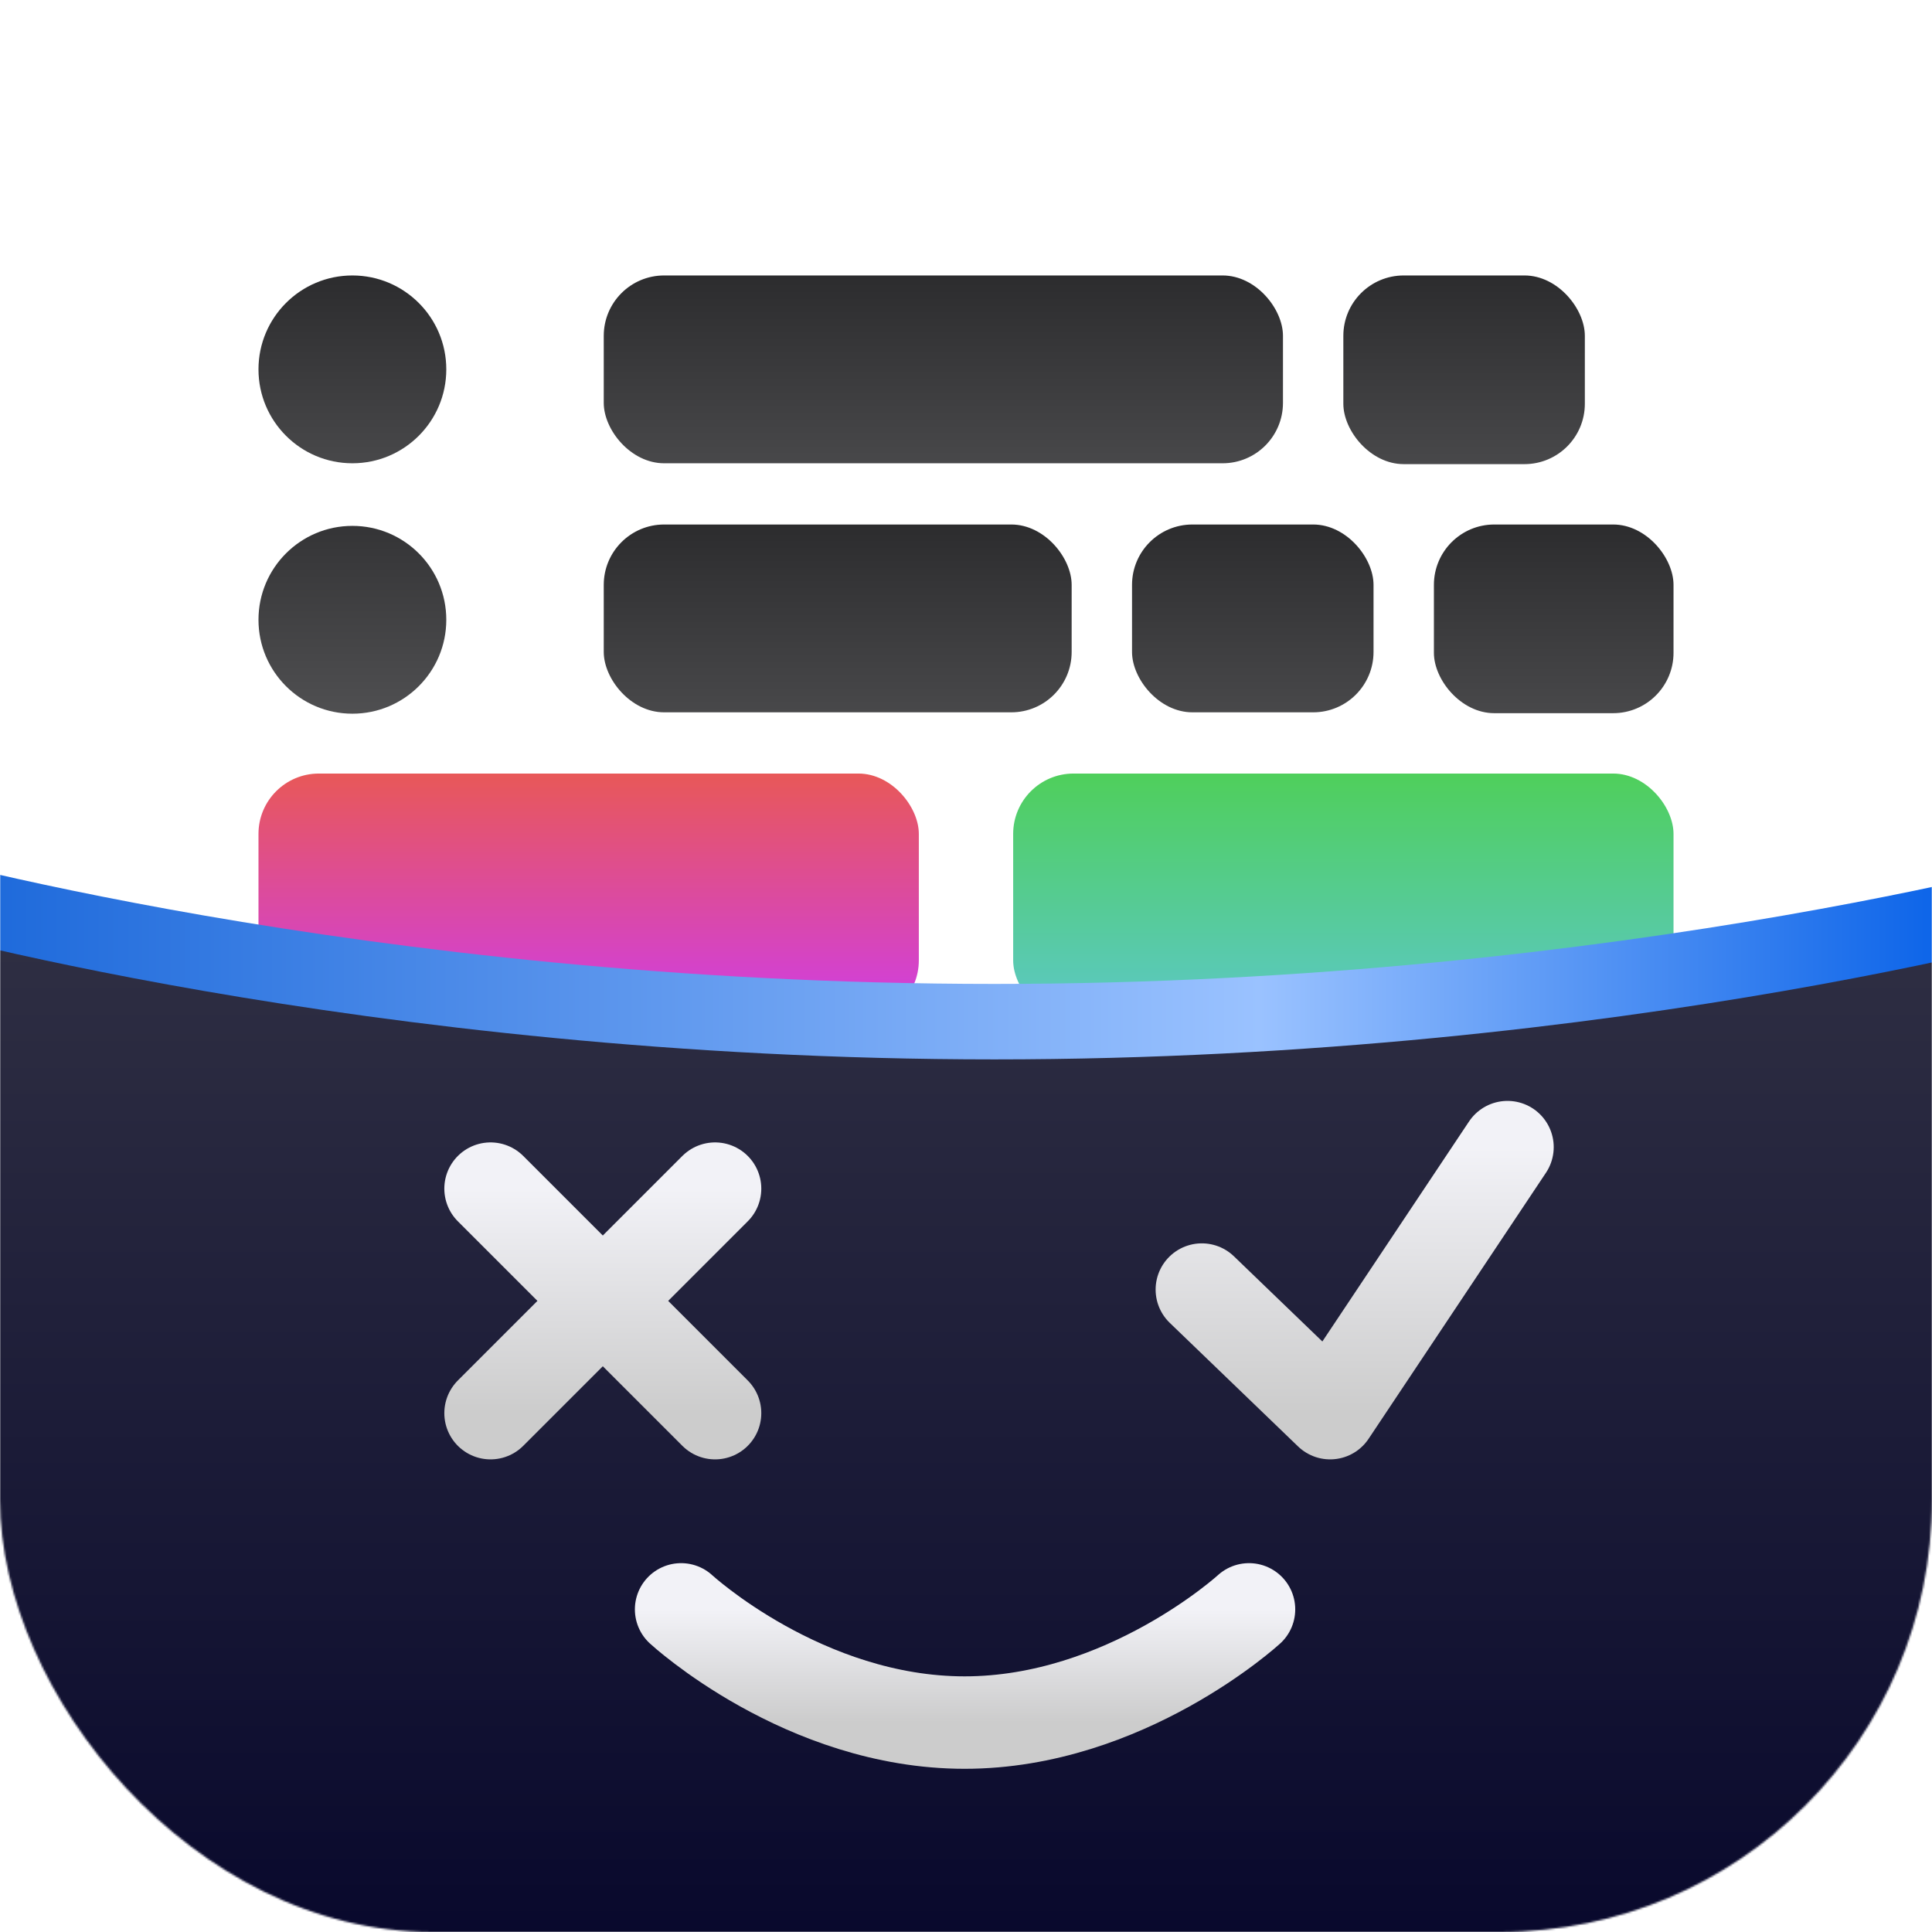 <svg width="1024" height="1024" viewBox="0 0 1024 1024" fill="none" xmlns="http://www.w3.org/2000/svg">
<g clip-path="url(#clip0_13_218)">
<mask id="mask0_13_218" style="mask-type:alpha" maskUnits="userSpaceOnUse" x="0" y="0" width="1024" height="1024">
<rect width="1024" height="1024" rx="229" fill="black"/>
</mask>
<g mask="url(#mask0_13_218)">
<rect width="1024" height="1024" fill="white"/>
<rect x="137" y="410" width="350" height="131" rx="32" fill="url(#paint0_linear_13_218)"/>
<rect x="537" y="410" width="350" height="131" rx="32" fill="url(#paint1_linear_13_218)"/>
<circle cx="186.773" cy="195.773" r="49.773" fill="url(#paint2_linear_13_218)"/>
<rect x="320" y="146" width="360" height="99.546" rx="32" fill="url(#paint3_linear_13_218)"/>
<rect x="712" y="146" width="128" height="100" rx="32" fill="url(#paint4_linear_13_218)"/>
<circle opacity="0.96" cx="186.773" cy="328.5" r="49.773" fill="url(#paint5_linear_13_218)"/>
<rect x="320" y="278" width="248" height="99.546" rx="32" fill="url(#paint6_linear_13_218)"/>
<rect x="600" y="278" width="128" height="99.546" rx="32" fill="url(#paint7_linear_13_218)"/>
<rect x="760" y="278" width="127" height="100" rx="32" fill="url(#paint8_linear_13_218)"/>
<g filter="url(#filter0_dd_13_218)">
<path d="M-59 443C-59 443 191.5 515.5 527 515.5C862.5 515.5 1112 443 1112 443V1056.5H-59V443Z" fill="url(#paint9_linear_13_218)"/>
</g>
<g filter="url(#filter1_ddi_13_218)">
<path d="M-59 479C-59 479 191.5 551.5 527 551.5C862.5 551.5 1112 479 1112 479V1024H-59V479Z" fill="url(#paint10_linear_13_218)"/>
</g>
<g filter="url(#filter2_i_13_218)">
<path d="M260 630L379 749M260 749L379 630" stroke="url(#paint11_linear_13_218)" stroke-width="49" stroke-linecap="round" stroke-linejoin="round"/>
</g>
<g filter="url(#filter3_i_13_218)">
<path d="M637 683.5L705 749L799 608" stroke="url(#paint12_linear_13_218)" stroke-width="49" stroke-linecap="round" stroke-linejoin="round"/>
</g>
<g filter="url(#filter4_i_13_218)">
<path d="M361 853C361 853 426.056 913 511.271 913C596.486 913 662 853 662 853" stroke="url(#paint13_linear_13_218)" stroke-width="49" stroke-linecap="round" stroke-linejoin="round"/>
</g>
</g>
</g>
<defs>
<filter id="filter0_dd_13_218" x="-111" y="393" width="1275" height="717.5" filterUnits="userSpaceOnUse" color-interpolation-filters="sRGB">
<feFlood flood-opacity="0" result="BackgroundImageFix"/>
<feColorMatrix in="SourceAlpha" type="matrix" values="0 0 0 0 0 0 0 0 0 0 0 0 0 0 0 0 0 0 127 0" result="hardAlpha"/>
<feOffset dy="2"/>
<feGaussianBlur stdDeviation="26"/>
<feComposite in2="hardAlpha" operator="out"/>
<feColorMatrix type="matrix" values="0 0 0 0 0.087 0 0 0 0 0.781 0 0 0 0 1 0 0 0 0.62 0"/>
<feBlend mode="normal" in2="BackgroundImageFix" result="effect1_dropShadow_13_218"/>
<feColorMatrix in="SourceAlpha" type="matrix" values="0 0 0 0 0 0 0 0 0 0 0 0 0 0 0 0 0 0 127 0" result="hardAlpha"/>
<feOffset dy="4"/>
<feGaussianBlur stdDeviation="2"/>
<feComposite in2="hardAlpha" operator="out"/>
<feColorMatrix type="matrix" values="0 0 0 0 0 0 0 0 0 0 0 0 0 0 0 0 0 0 0.25 0"/>
<feBlend mode="normal" in2="effect1_dropShadow_13_218" result="effect2_dropShadow_13_218"/>
<feBlend mode="normal" in="SourceGraphic" in2="effect2_dropShadow_13_218" result="shape"/>
</filter>
<filter id="filter1_ddi_13_218" x="-63" y="479" width="1179" height="553" filterUnits="userSpaceOnUse" color-interpolation-filters="sRGB">
<feFlood flood-opacity="0" result="BackgroundImageFix"/>
<feColorMatrix in="SourceAlpha" type="matrix" values="0 0 0 0 0 0 0 0 0 0 0 0 0 0 0 0 0 0 127 0" result="hardAlpha"/>
<feOffset dy="4"/>
<feGaussianBlur stdDeviation="2"/>
<feComposite in2="hardAlpha" operator="out"/>
<feColorMatrix type="matrix" values="0 0 0 0 0 0 0 0 0 0 0 0 0 0 0 0 0 0 0.25 0"/>
<feBlend mode="normal" in2="BackgroundImageFix" result="effect1_dropShadow_13_218"/>
<feColorMatrix in="SourceAlpha" type="matrix" values="0 0 0 0 0 0 0 0 0 0 0 0 0 0 0 0 0 0 127 0" result="hardAlpha"/>
<feOffset dy="4"/>
<feGaussianBlur stdDeviation="2"/>
<feComposite in2="hardAlpha" operator="out"/>
<feColorMatrix type="matrix" values="0 0 0 0 0 0 0 0 0 0 0 0 0 0 0 0 0 0 0.25 0"/>
<feBlend mode="normal" in2="effect1_dropShadow_13_218" result="effect2_dropShadow_13_218"/>
<feBlend mode="normal" in="SourceGraphic" in2="effect2_dropShadow_13_218" result="shape"/>
<feColorMatrix in="SourceAlpha" type="matrix" values="0 0 0 0 0 0 0 0 0 0 0 0 0 0 0 0 0 0 127 0" result="hardAlpha"/>
<feOffset dy="2"/>
<feGaussianBlur stdDeviation="26"/>
<feComposite in2="hardAlpha" operator="arithmetic" k2="-1" k3="1"/>
<feColorMatrix type="matrix" values="0 0 0 0 0 0 0 0 0 0 0 0 0 0 0 0 0 0 0.25 0"/>
<feBlend mode="normal" in2="shape" result="effect3_innerShadow_13_218"/>
</filter>
<filter id="filter2_i_13_218" x="235.5" y="605.5" width="168" height="168" filterUnits="userSpaceOnUse" color-interpolation-filters="sRGB">
<feFlood flood-opacity="0" result="BackgroundImageFix"/>
<feBlend mode="normal" in="SourceGraphic" in2="BackgroundImageFix" result="shape"/>
<feColorMatrix in="SourceAlpha" type="matrix" values="0 0 0 0 0 0 0 0 0 0 0 0 0 0 0 0 0 0 127 0" result="hardAlpha"/>
<feOffset/>
<feGaussianBlur stdDeviation="8"/>
<feComposite in2="hardAlpha" operator="arithmetic" k2="-1" k3="1"/>
<feColorMatrix type="matrix" values="0 0 0 0 0.053 0 0 0 0 0.205 0 0 0 0 0.346 0 0 0 0.78 0"/>
<feBlend mode="normal" in2="shape" result="effect1_innerShadow_13_218"/>
</filter>
<filter id="filter3_i_13_218" x="612.5" y="583.497" width="211.003" height="190.003" filterUnits="userSpaceOnUse" color-interpolation-filters="sRGB">
<feFlood flood-opacity="0" result="BackgroundImageFix"/>
<feBlend mode="normal" in="SourceGraphic" in2="BackgroundImageFix" result="shape"/>
<feColorMatrix in="SourceAlpha" type="matrix" values="0 0 0 0 0 0 0 0 0 0 0 0 0 0 0 0 0 0 127 0" result="hardAlpha"/>
<feOffset/>
<feGaussianBlur stdDeviation="8"/>
<feComposite in2="hardAlpha" operator="arithmetic" k2="-1" k3="1"/>
<feColorMatrix type="matrix" values="0 0 0 0 0.053 0 0 0 0 0.205 0 0 0 0 0.346 0 0 0 0.78 0"/>
<feBlend mode="normal" in2="shape" result="effect1_innerShadow_13_218"/>
</filter>
<filter id="filter4_i_13_218" x="336.5" y="828.5" width="350" height="109" filterUnits="userSpaceOnUse" color-interpolation-filters="sRGB">
<feFlood flood-opacity="0" result="BackgroundImageFix"/>
<feBlend mode="normal" in="SourceGraphic" in2="BackgroundImageFix" result="shape"/>
<feColorMatrix in="SourceAlpha" type="matrix" values="0 0 0 0 0 0 0 0 0 0 0 0 0 0 0 0 0 0 127 0" result="hardAlpha"/>
<feOffset/>
<feGaussianBlur stdDeviation="8"/>
<feComposite in2="hardAlpha" operator="arithmetic" k2="-1" k3="1"/>
<feColorMatrix type="matrix" values="0 0 0 0 0.053 0 0 0 0 0.205 0 0 0 0 0.346 0 0 0 0.78 0"/>
<feBlend mode="normal" in2="shape" result="effect1_innerShadow_13_218"/>
</filter>
<linearGradient id="paint0_linear_13_218" x1="312" y1="410" x2="312" y2="541" gradientUnits="userSpaceOnUse">
<stop stop-color="#E85858"/>
<stop offset="1" stop-color="#CF3DE7"/>
</linearGradient>
<linearGradient id="paint1_linear_13_218" x1="712" y1="410" x2="712" y2="541" gradientUnits="userSpaceOnUse">
<stop stop-color="#4FCF5B"/>
<stop offset="1" stop-color="#5CC8C8"/>
</linearGradient>
<linearGradient id="paint2_linear_13_218" x1="186.773" y1="146" x2="186.773" y2="245.545" gradientUnits="userSpaceOnUse">
<stop stop-color="#2C2C2E"/>
<stop offset="1" stop-color="#48484A"/>
</linearGradient>
<linearGradient id="paint3_linear_13_218" x1="500" y1="146" x2="500" y2="245.545" gradientUnits="userSpaceOnUse">
<stop stop-color="#2C2C2E"/>
<stop offset="1" stop-color="#48484A"/>
</linearGradient>
<linearGradient id="paint4_linear_13_218" x1="776" y1="146" x2="776" y2="246" gradientUnits="userSpaceOnUse">
<stop stop-color="#2C2C2E"/>
<stop offset="1" stop-color="#48484A"/>
</linearGradient>
<linearGradient id="paint5_linear_13_218" x1="186.773" y1="278.727" x2="186.773" y2="378.273" gradientUnits="userSpaceOnUse">
<stop stop-color="#2C2C2E"/>
<stop offset="1" stop-color="#48484A"/>
</linearGradient>
<linearGradient id="paint6_linear_13_218" x1="444" y1="278" x2="444" y2="377.545" gradientUnits="userSpaceOnUse">
<stop stop-color="#2C2C2E"/>
<stop offset="1" stop-color="#48484A"/>
</linearGradient>
<linearGradient id="paint7_linear_13_218" x1="664" y1="278" x2="664" y2="377.545" gradientUnits="userSpaceOnUse">
<stop stop-color="#2C2C2E"/>
<stop offset="1" stop-color="#48484A"/>
</linearGradient>
<linearGradient id="paint8_linear_13_218" x1="823.5" y1="278" x2="823.5" y2="378" gradientUnits="userSpaceOnUse">
<stop stop-color="#2C2C2E"/>
<stop offset="1" stop-color="#48484A"/>
</linearGradient>
<linearGradient id="paint9_linear_13_218" x1="-5" y1="464" x2="1020.5" y2="464" gradientUnits="userSpaceOnUse">
<stop stop-color="#1E6ADB"/>
<stop offset="0.656" stop-color="#9AC2FF"/>
<stop offset="1" stop-color="#0F66E9"/>
</linearGradient>
<linearGradient id="paint10_linear_13_218" x1="526.5" y1="479" x2="526.5" y2="1024" gradientUnits="userSpaceOnUse">
<stop stop-color="#2F2F43"/>
<stop offset="1" stop-color="#08082C"/>
</linearGradient>
<linearGradient id="paint11_linear_13_218" x1="319.5" y1="630" x2="319.5" y2="749" gradientUnits="userSpaceOnUse">
<stop stop-color="#F2F2F7"/>
<stop offset="1" stop-color="#CCCCCC"/>
</linearGradient>
<linearGradient id="paint12_linear_13_218" x1="718" y1="608" x2="718" y2="749" gradientUnits="userSpaceOnUse">
<stop stop-color="#F2F2F7"/>
<stop offset="1" stop-color="#CCCCCC"/>
</linearGradient>
<linearGradient id="paint13_linear_13_218" x1="511.5" y1="853" x2="511.5" y2="913" gradientUnits="userSpaceOnUse">
<stop stop-color="#F2F2F7"/>
<stop offset="1" stop-color="#CCCCCC"/>
</linearGradient>
<clipPath id="clip0_13_218">
<rect width="1024" height="1024" fill="white"/>
</clipPath>
</defs>
</svg>
